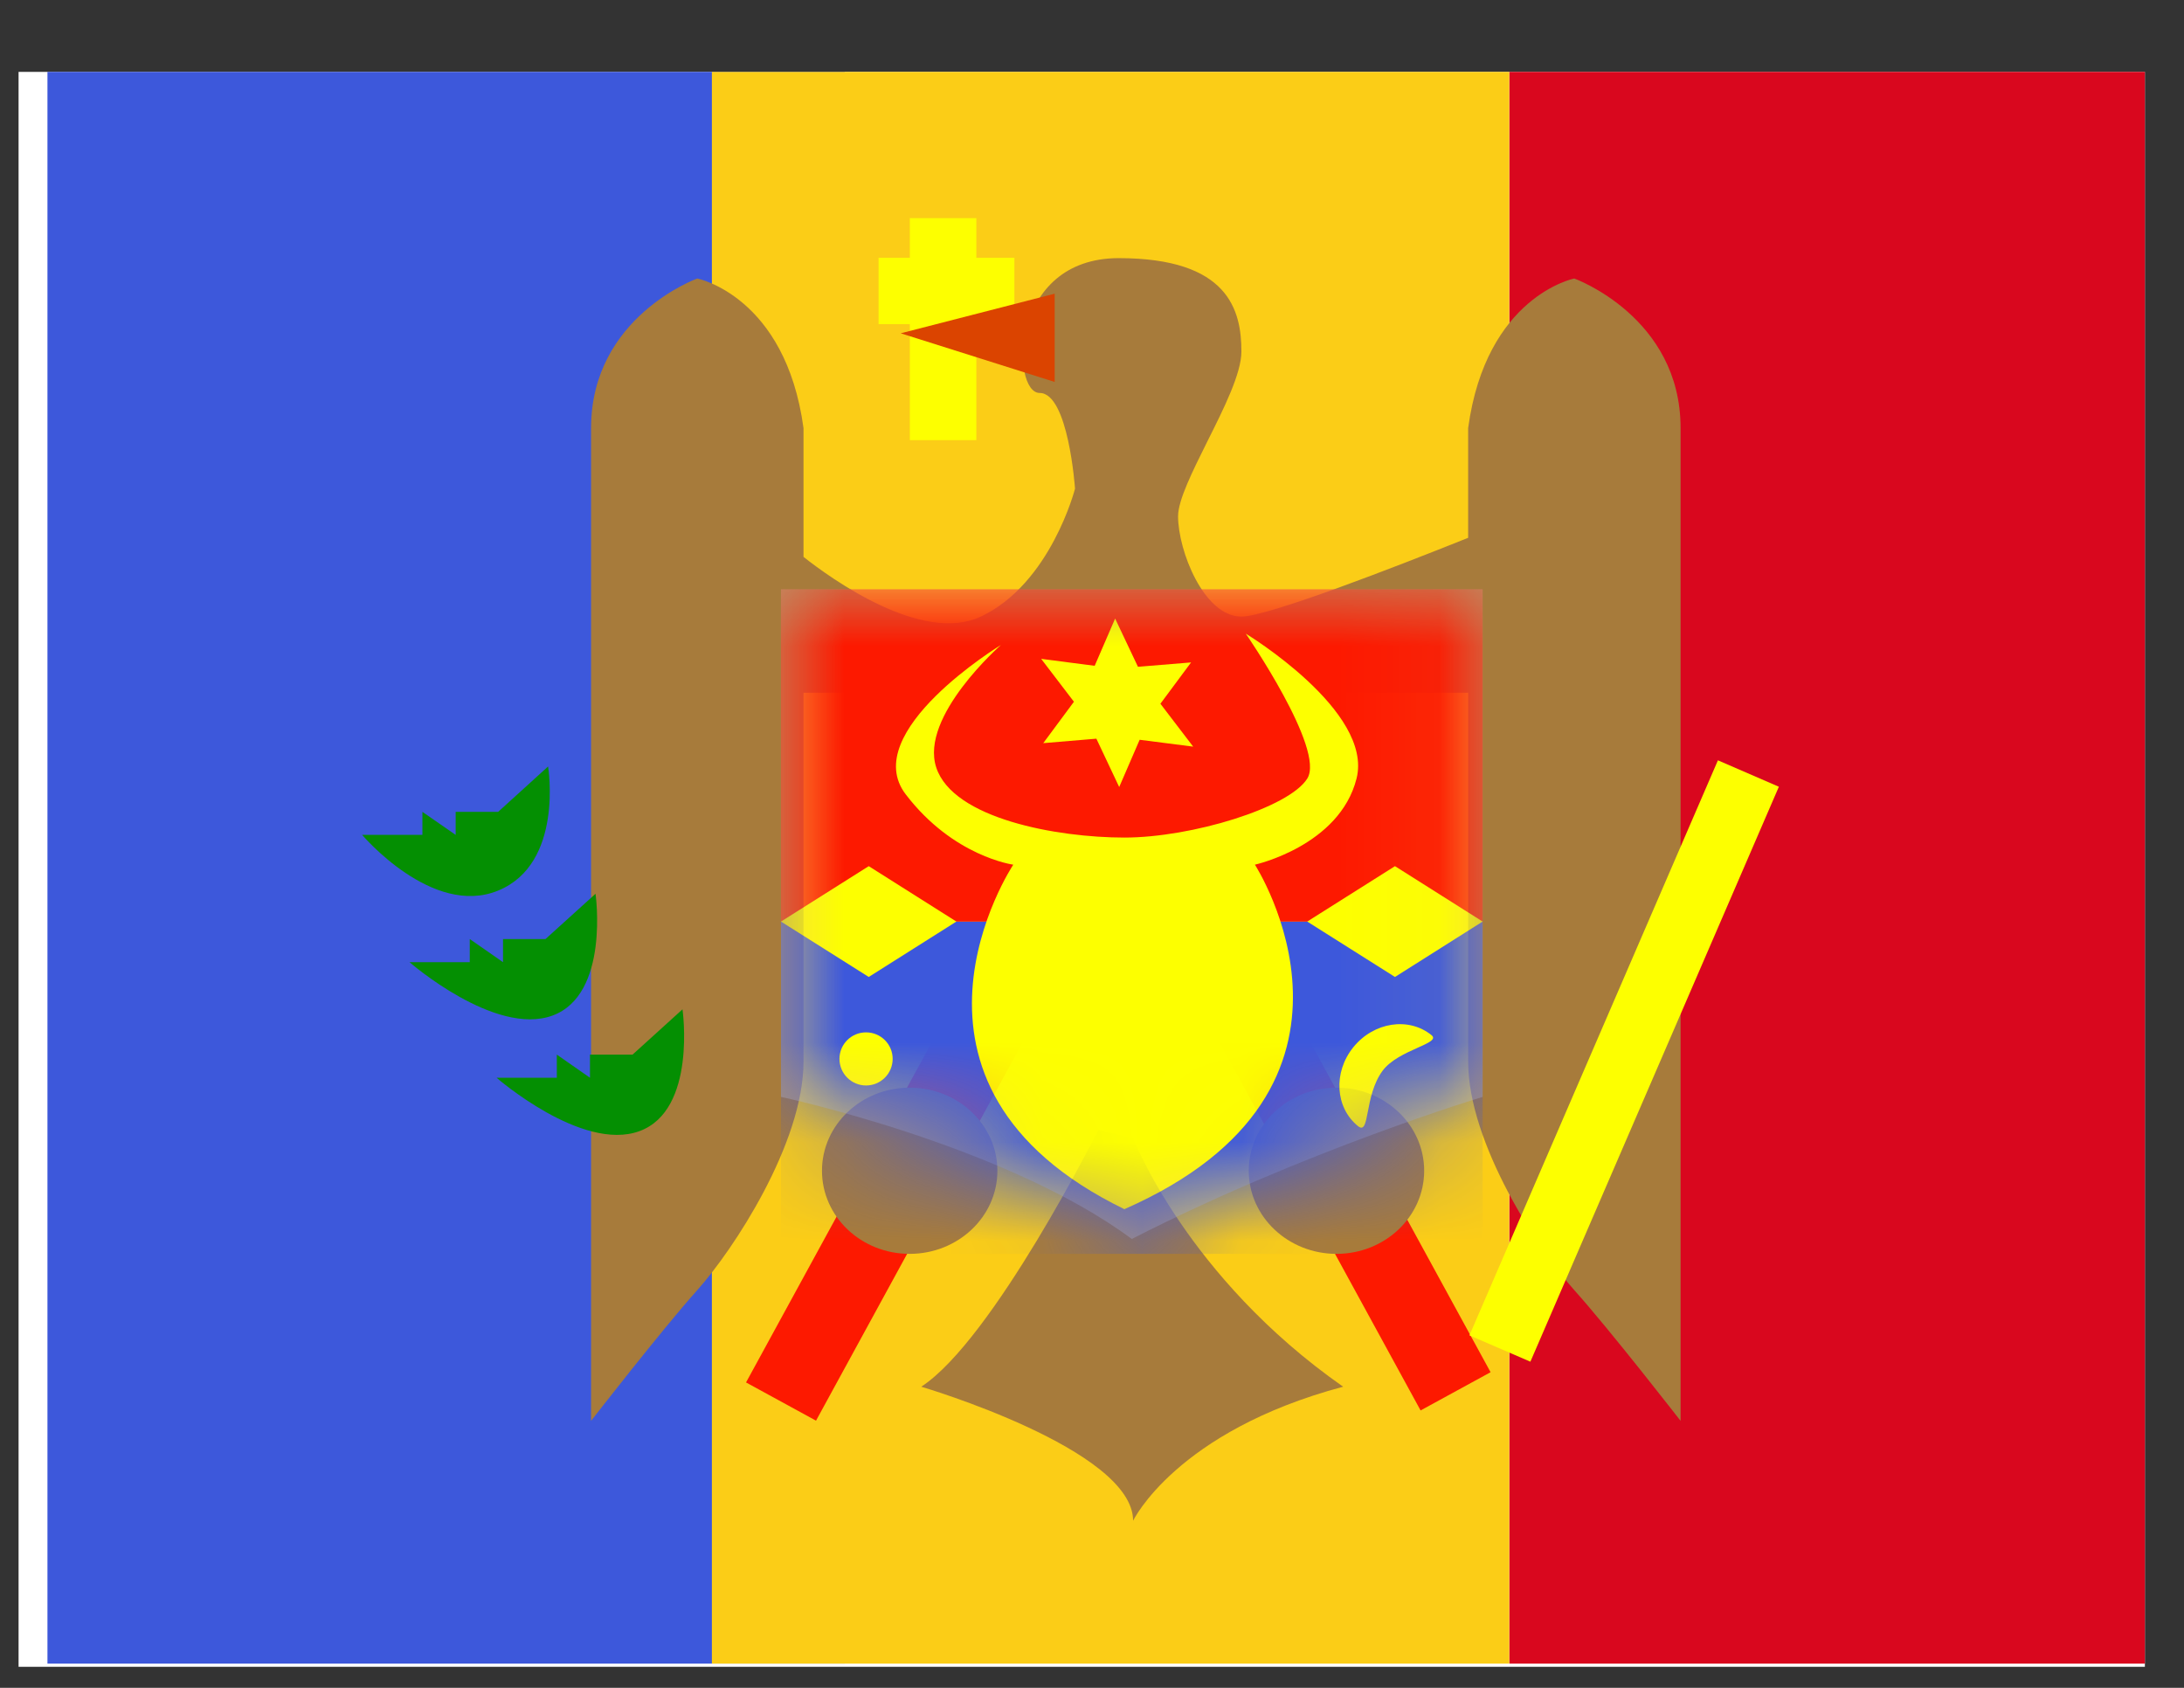 <svg width="22" height="17" viewBox="0 0 22 17" fill="none" xmlns="http://www.w3.org/2000/svg">
<rect x="0" y="0" width="22" height="17" fill="#333333" stroke="none"/>
<g clip-path="url(#clip0_58_2583)">
<rect width="21.419" height="16.064" transform="translate(0.187 0.724)" fill="white"/>
<path fill-rule="evenodd" clip-rule="evenodd" d="M15.203 0.692H21.896V16.756H15.203V0.692Z" fill="#D9071E"/>
<path fill-rule="evenodd" clip-rule="evenodd" d="M0.478 0.692H8.51V16.756H0.478V0.692Z" fill="#3D58DB"/>
<path fill-rule="evenodd" clip-rule="evenodd" d="M7.171 0.692H15.203V16.756H7.171V0.692Z" fill="#FBCD17"/>
<path fill-rule="evenodd" clip-rule="evenodd" d="M15.015 13.821L14.31 14.206L11.973 9.93L12.678 9.544L15.015 13.821ZM7.515 13.924L8.22 14.309L10.556 10.032L9.851 9.647L7.515 13.924Z" fill="#FD1900"/>
<path fill-rule="evenodd" clip-rule="evenodd" d="M8.094 6.977V10.692C8.094 11.518 7.383 12.594 7.024 12.994C6.666 13.394 5.954 14.311 5.954 14.311V4.312C5.954 3.191 7.024 2.805 7.024 2.805C7.024 2.805 7.913 2.981 8.094 4.312V5.609C8.369 5.826 9.287 6.49 9.881 6.21C10.585 5.877 10.829 4.922 10.829 4.922C10.829 4.922 10.763 3.958 10.473 3.958C10.184 3.958 10.161 2.6 11.269 2.6C12.376 2.6 12.505 3.124 12.505 3.541C12.505 3.76 12.33 4.111 12.163 4.444L12.163 4.444C12.012 4.748 11.867 5.037 11.867 5.2C11.867 5.544 12.126 6.21 12.505 6.21C12.771 6.21 14.049 5.713 14.789 5.417V4.312C14.97 2.981 15.858 2.805 15.858 2.805C15.858 2.805 16.929 3.191 16.929 4.312V14.311C16.929 14.311 16.217 13.394 15.858 12.994C15.5 12.594 14.789 11.518 14.789 10.692V6.977H8.094ZM9.28 13.967C10.004 13.495 11.063 11.382 11.063 11.382L11.414 11.463C11.414 11.463 11.951 12.863 13.53 13.967C11.847 14.416 11.414 15.317 11.414 15.317C11.414 14.596 9.28 13.967 9.28 13.967ZM9.163 12.629C9.651 12.629 10.047 12.254 10.047 11.792C10.047 11.33 9.651 10.955 9.163 10.955C8.675 10.955 8.28 11.33 8.28 11.792C8.28 12.254 8.675 12.629 9.163 12.629ZM14.346 11.792C14.346 12.254 13.951 12.629 13.463 12.629C12.975 12.629 12.579 12.254 12.579 11.792C12.579 11.33 12.975 10.955 13.463 10.955C13.951 10.955 14.346 11.33 14.346 11.792Z" fill="#A77B3B"/>
<path d="M17.305 7.658L17.919 7.924L15.416 13.715L14.802 13.45L17.305 7.658Z" fill="#FDFF00"/>
<path opacity="0.3" fill-rule="evenodd" clip-rule="evenodd" d="M7.867 5.935H14.935V11.048C14.935 11.048 13.137 11.59 11.401 12.479C10.12 11.529 7.867 11.048 7.867 11.048V5.935Z" fill="#E1E5E8"/>
<mask id="mask0_58_2583" style="mask-type:luminance" maskUnits="userSpaceOnUse" x="7" y="5" width="8" height="8">
<path fill-rule="evenodd" clip-rule="evenodd" d="M7.867 5.935H14.935V11.048C14.935 11.048 13.137 11.59 11.401 12.479C10.12 11.529 7.867 11.048 7.867 11.048V5.935Z" fill="white"/>
</mask>
<g mask="url(#mask0_58_2583)">
<rect x="7.867" y="9.282" width="7.068" height="3.347" fill="#3D58DB"/>
<rect x="7.867" y="5.935" width="7.068" height="3.347" fill="#FD1900"/>
<path fill-rule="evenodd" clip-rule="evenodd" d="M11.044 7.44L10.509 7.485L10.818 7.068L10.488 6.636L11.027 6.706L11.233 6.23L11.463 6.716L11.998 6.672L11.689 7.088L12.019 7.52L11.48 7.451L11.274 7.927L11.044 7.44Z" fill="#FDFF00"/>
<path fill-rule="evenodd" clip-rule="evenodd" d="M10.083 6.496C10.083 6.496 8.644 7.372 9.123 8C9.603 8.629 10.207 8.709 10.207 8.709C10.207 8.709 8.735 10.918 11.326 12.179C14.099 10.961 12.641 8.709 12.641 8.709C12.641 8.709 13.494 8.52 13.665 7.841C13.836 7.161 12.549 6.382 12.549 6.382C12.549 6.382 13.352 7.546 13.169 7.841C12.986 8.136 12.004 8.436 11.326 8.436C10.648 8.436 9.6 8.246 9.431 7.73C9.262 7.215 10.083 6.496 10.083 6.496Z" fill="#FDFF00"/>
<path fill-rule="evenodd" clip-rule="evenodd" d="M8.751 8.724L9.634 9.282L8.751 9.84L7.867 9.282L8.751 8.724Z" fill="#FDFF00"/>
<path fill-rule="evenodd" clip-rule="evenodd" d="M14.052 8.724L14.935 9.282L14.052 9.84L13.168 9.282L14.052 8.724Z" fill="#FDFF00"/>
<path fill-rule="evenodd" clip-rule="evenodd" d="M8.724 10.933C8.872 10.933 8.992 10.813 8.992 10.665C8.992 10.517 8.872 10.398 8.724 10.398C8.576 10.398 8.456 10.517 8.456 10.665C8.456 10.813 8.576 10.933 8.724 10.933Z" fill="#FDFF00"/>
<path fill-rule="evenodd" clip-rule="evenodd" d="M14.42 10.426C14.19 10.24 13.838 10.294 13.633 10.547C13.428 10.8 13.449 11.155 13.679 11.342C13.803 11.443 13.738 11.041 13.927 10.785C14.086 10.57 14.525 10.511 14.42 10.426Z" fill="#FDFF00"/>
</g>
<path fill-rule="evenodd" clip-rule="evenodd" d="M3.648 8.409C3.648 8.409 4.354 9.243 5.018 8.97C5.682 8.698 5.521 7.72 5.521 7.72L5.018 8.177H4.59V8.409L4.255 8.177V8.409H3.648ZM4.125 9.691C4.125 9.691 4.985 10.441 5.565 10.229C6.144 10.017 5.999 9.002 5.999 9.002L5.495 9.458H5.067V9.691L4.732 9.458V9.691H4.125ZM6.441 11.393C5.862 11.605 5.002 10.855 5.002 10.855H5.609V10.622L5.943 10.855V10.622H6.372L6.875 10.166C6.875 10.166 7.021 11.181 6.441 11.393Z" fill="#048F02"/>
<path fill-rule="evenodd" clip-rule="evenodd" d="M9.835 2.197H9.165V2.596H8.85V3.265H9.165V4.433H9.835V3.265H10.218V2.596H9.835V2.197Z" fill="#FDFF00"/>
<path fill-rule="evenodd" clip-rule="evenodd" d="M10.624 2.958L9.073 3.357L10.624 3.847V2.958Z" fill="#DB4400"/>
</g>
<defs>
<clipPath id="clip0_58_2583">
<rect width="21.419" height="16.064" fill="white" transform="translate(0.187 0.724)"/>
</clipPath>
</defs>
</svg>
